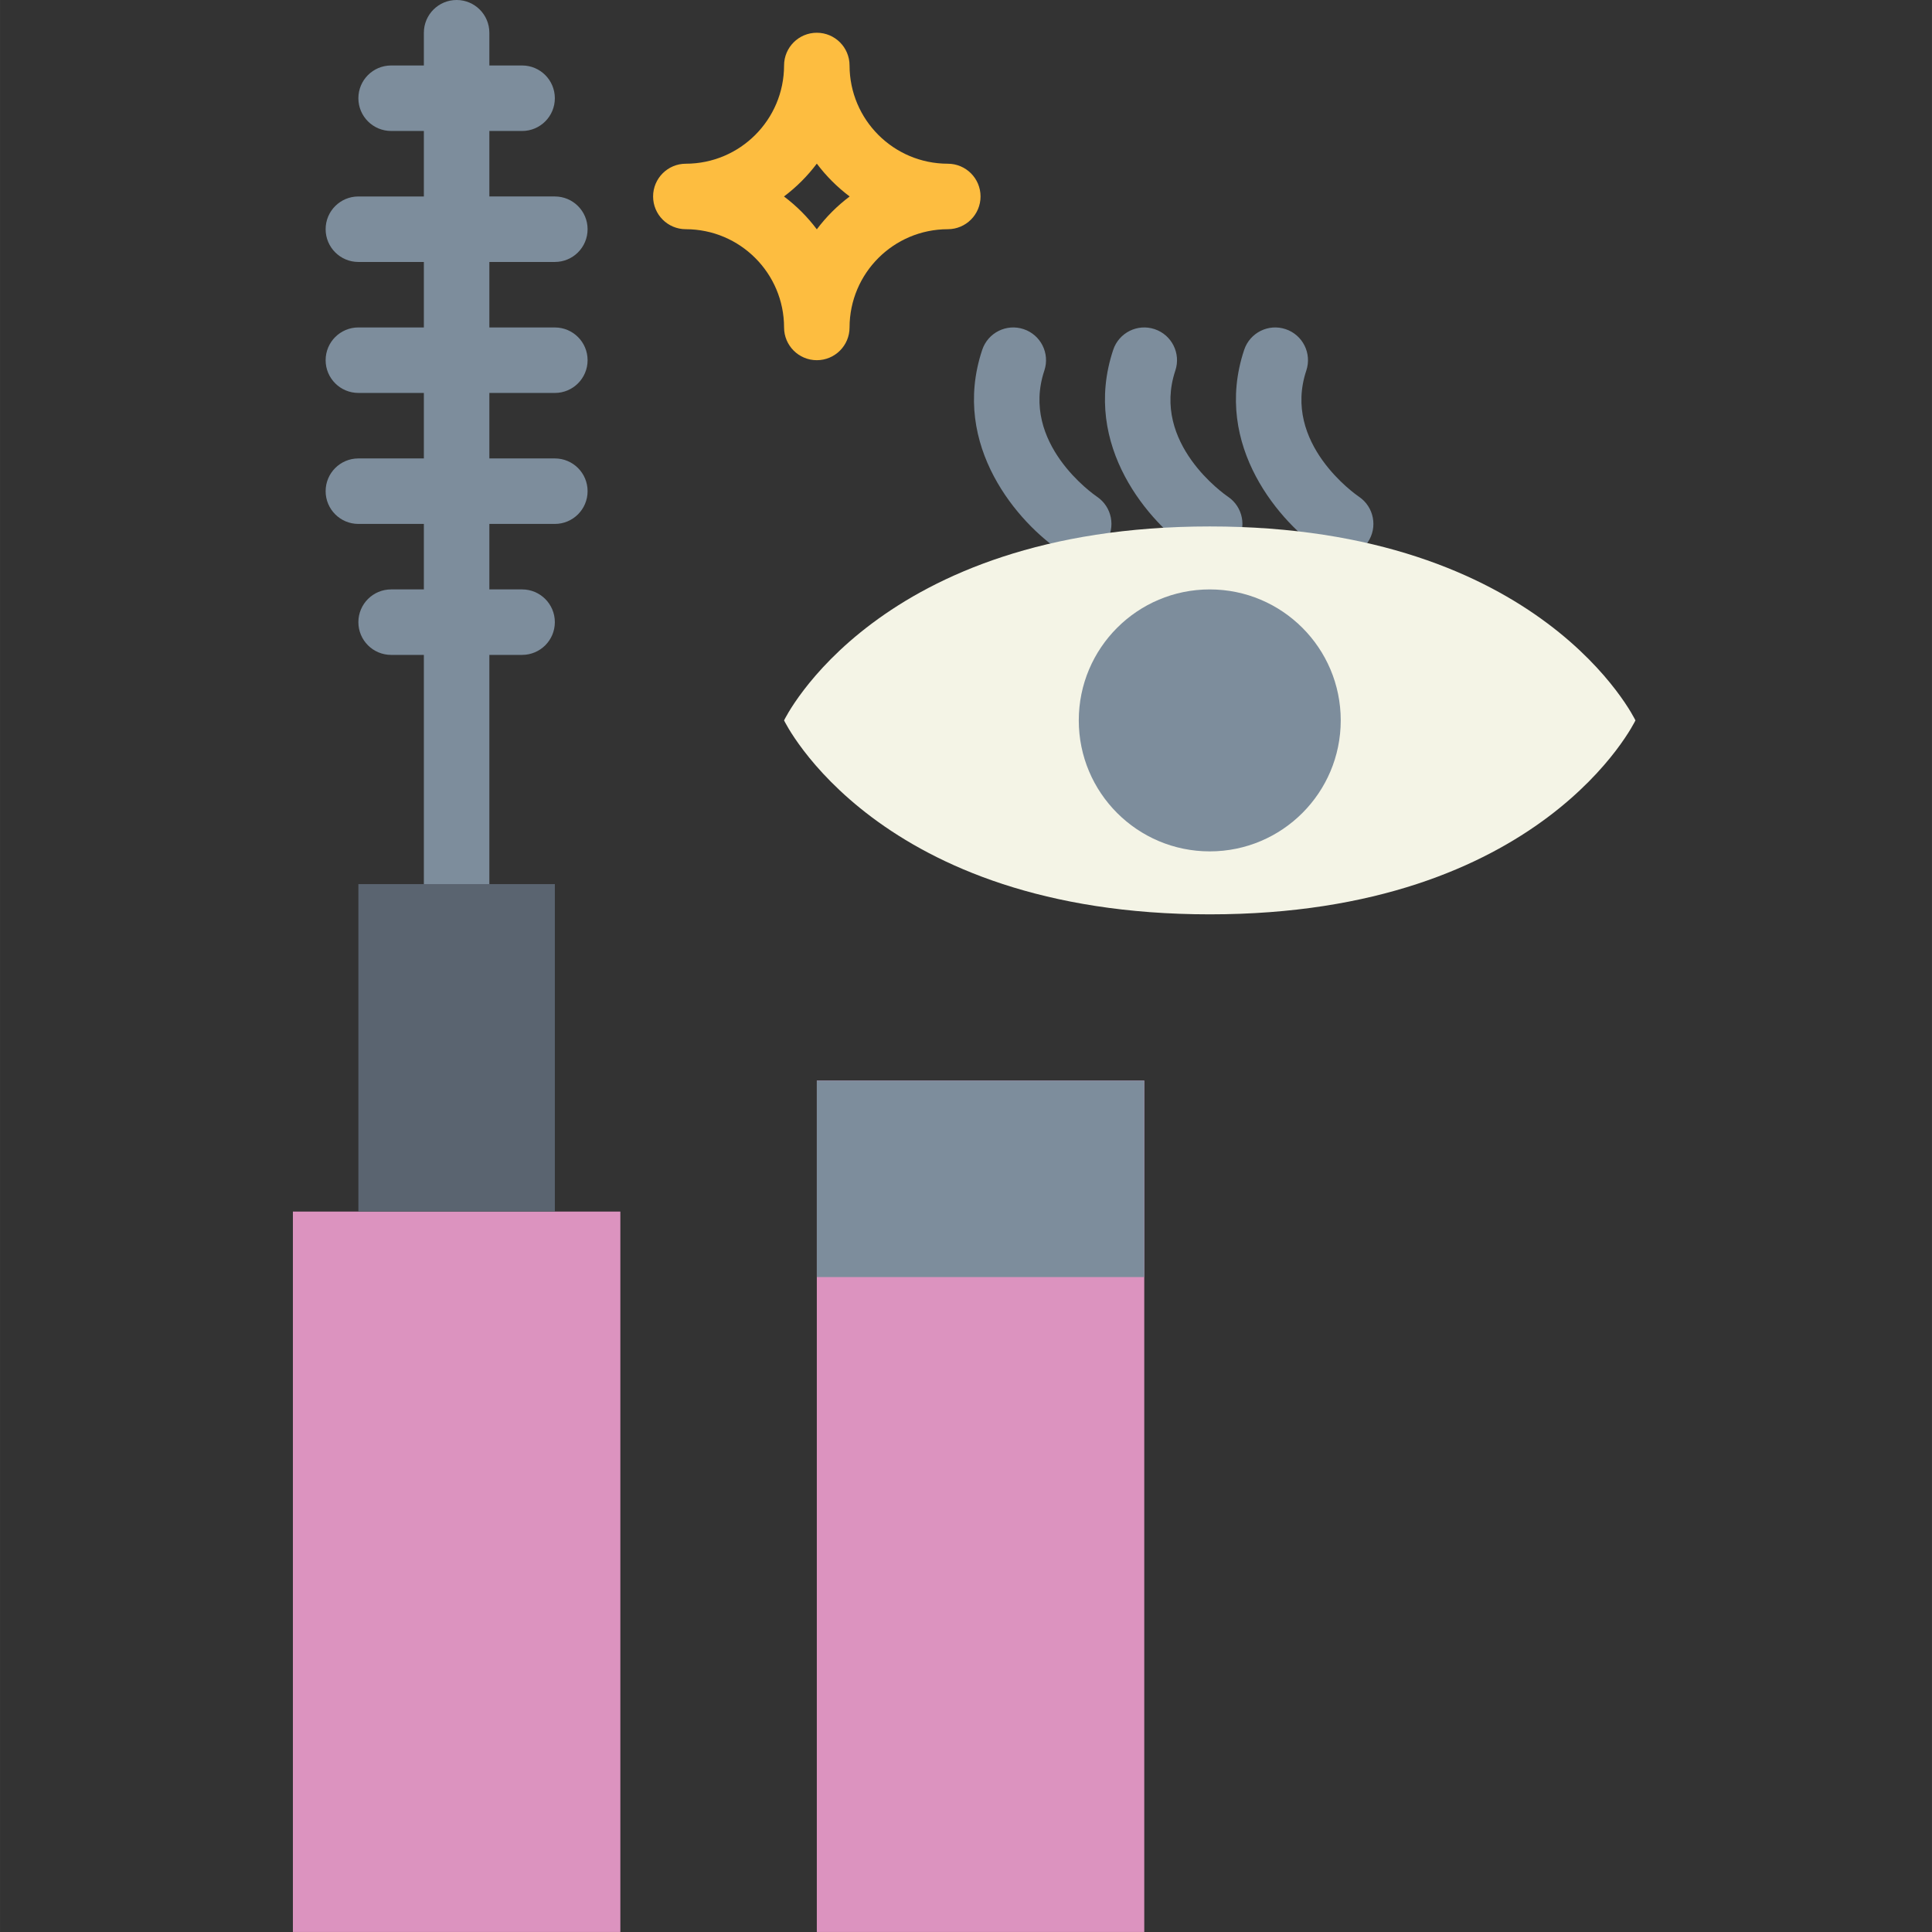 <svg height="409pt" viewBox="-62 0 409 409.007" width="409pt" xmlns="http://www.w3.org/2000/svg"><rect x="-62" y="0" width="409" height="409.007" fill="#333333" stroke="none"/><g fill="#7d8d9c"><path d="m166.359 117.844c-1.363 0-2.695-.402-3.828-1.16-8.719-5.812-23.406-22.199-16.598-42.621 1.211-3.633 5.137-5.598 8.77-4.383 3.633 1.211 5.594 5.137 4.383 8.77-5.141 15.422 10.492 26.262 11.156 26.715 3.172 2.148 4.004 6.461 1.855 9.633-1.289 1.902-3.438 3.047-5.738 3.047zm0 0"/><path d="m194.086 117.844c-1.363 0-2.695-.402-3.828-1.16-8.715-5.812-23.402-22.199-16.594-42.621 1.211-3.633 5.137-5.598 8.77-4.383 3.629 1.211 5.594 5.137 4.383 8.77-5.145 15.422 10.488 26.262 11.156 26.715 3.172 2.148 4.004 6.461 1.855 9.633-1.289 1.902-3.441 3.047-5.742 3.047zm0 0"/><path d="m221.816 117.844c-1.363 0-2.695-.402-3.828-1.16-8.719-5.812-23.406-22.199-16.598-42.621 1.211-3.633 5.137-5.598 8.77-4.383 3.633 1.211 5.594 5.137 4.383 8.77-5.141 15.422 10.492 26.262 11.156 26.715 3.172 2.148 4.004 6.461 1.855 9.633-1.289 1.902-3.438 3.047-5.738 3.047zm0 0"/></g><path d="m.004 256.492h69.32v152.508h-69.32zm0 0" fill="#dc93bf"/><path d="m110.918 228.762h69.32v180.238h-69.32zm0 0" fill="#dc93bf"/><path d="m110.918 76.254c-3.828 0-6.934-3.105-6.934-6.934-.012-11.48-9.316-20.781-20.797-20.797-3.828 0-6.93-3.102-6.93-6.93s3.102-6.934 6.93-6.934c11.48-.012 20.785-9.316 20.797-20.797 0-3.828 3.105-6.93 6.934-6.93s6.93 3.102 6.93 6.93c.016 11.48 9.316 20.785 20.797 20.797 3.832 0 6.934 3.105 6.934 6.934s-3.105 6.93-6.934 6.93c-11.48.016-20.781 9.316-20.797 20.797 0 3.832-3.102 6.934-6.93 6.934zm-6.953-34.66c2.633 1.977 4.973 4.32 6.953 6.953 1.98-2.633 4.32-4.977 6.953-6.953-2.633-1.98-4.973-4.32-6.953-6.953-1.98 2.633-4.32 4.973-6.953 6.953zm0 0" fill="#fdbd40"/><path d="m110.918 228.762h69.32v41.594h-69.32zm0 0" fill="#7d8d9c"/><path d="m194.105 111.449c-70.527 0-90.121 41.059-90.121 41.059s19.594 41.059 90.121 41.059c70.527 0 90.117-41.059 90.117-41.059s-19.59-41.059-90.117-41.059zm0 0" fill="#f4f4e6"/><path d="m55.461 83.188c3.828 0 6.93-3.105 6.93-6.934s-3.102-6.93-6.93-6.93h-13.867v-13.867h13.867c3.828 0 6.93-3.102 6.93-6.93s-3.102-6.934-6.93-6.934h-13.867v-13.863h6.934c3.828 0 6.93-3.105 6.93-6.934s-3.102-6.934-6.93-6.934h-6.934v-6.93c0-3.832-3.102-6.934-6.93-6.934-3.832 0-6.934 3.105-6.934 6.934v6.93h-6.93c-3.832 0-6.934 3.105-6.934 6.934s3.105 6.93 6.934 6.93h6.93v13.867h-13.863c-3.828 0-6.934 3.102-6.934 6.93 0 3.828 3.105 6.934 6.934 6.934h13.863v13.863h-13.863c-3.828 0-6.934 3.105-6.934 6.934s3.105 6.93 6.934 6.93h13.863v13.867h-13.863c-3.828 0-6.934 3.102-6.934 6.93s3.105 6.934 6.934 6.934h13.863v13.863h-6.93c-3.832 0-6.934 3.105-6.934 6.934 0 3.828 3.105 6.93 6.934 6.93h6.93v48.527c0 3.828 3.105 6.93 6.934 6.93 3.828 0 6.93-3.102 6.93-6.93v-48.527h6.934c3.828 0 6.93-3.102 6.93-6.93 0-3.828-3.102-6.934-6.93-6.934h-6.934v-13.863h13.867c3.828 0 6.93-3.105 6.93-6.934s-3.102-6.93-6.93-6.93h-13.867v-13.863zm0 0" fill="#7d8d9c"/><path d="m221.832 152.508c0 15.316-12.414 27.73-27.727 27.73-15.316 0-27.73-12.414-27.73-27.73 0-15.312 12.414-27.727 27.73-27.727 15.312 0 27.727 12.414 27.727 27.727zm0 0" fill="#7d8d9c"/><path d="m13.867 187.168h41.594v69.324h-41.594zm0 0" fill="#5a6470"/></svg>